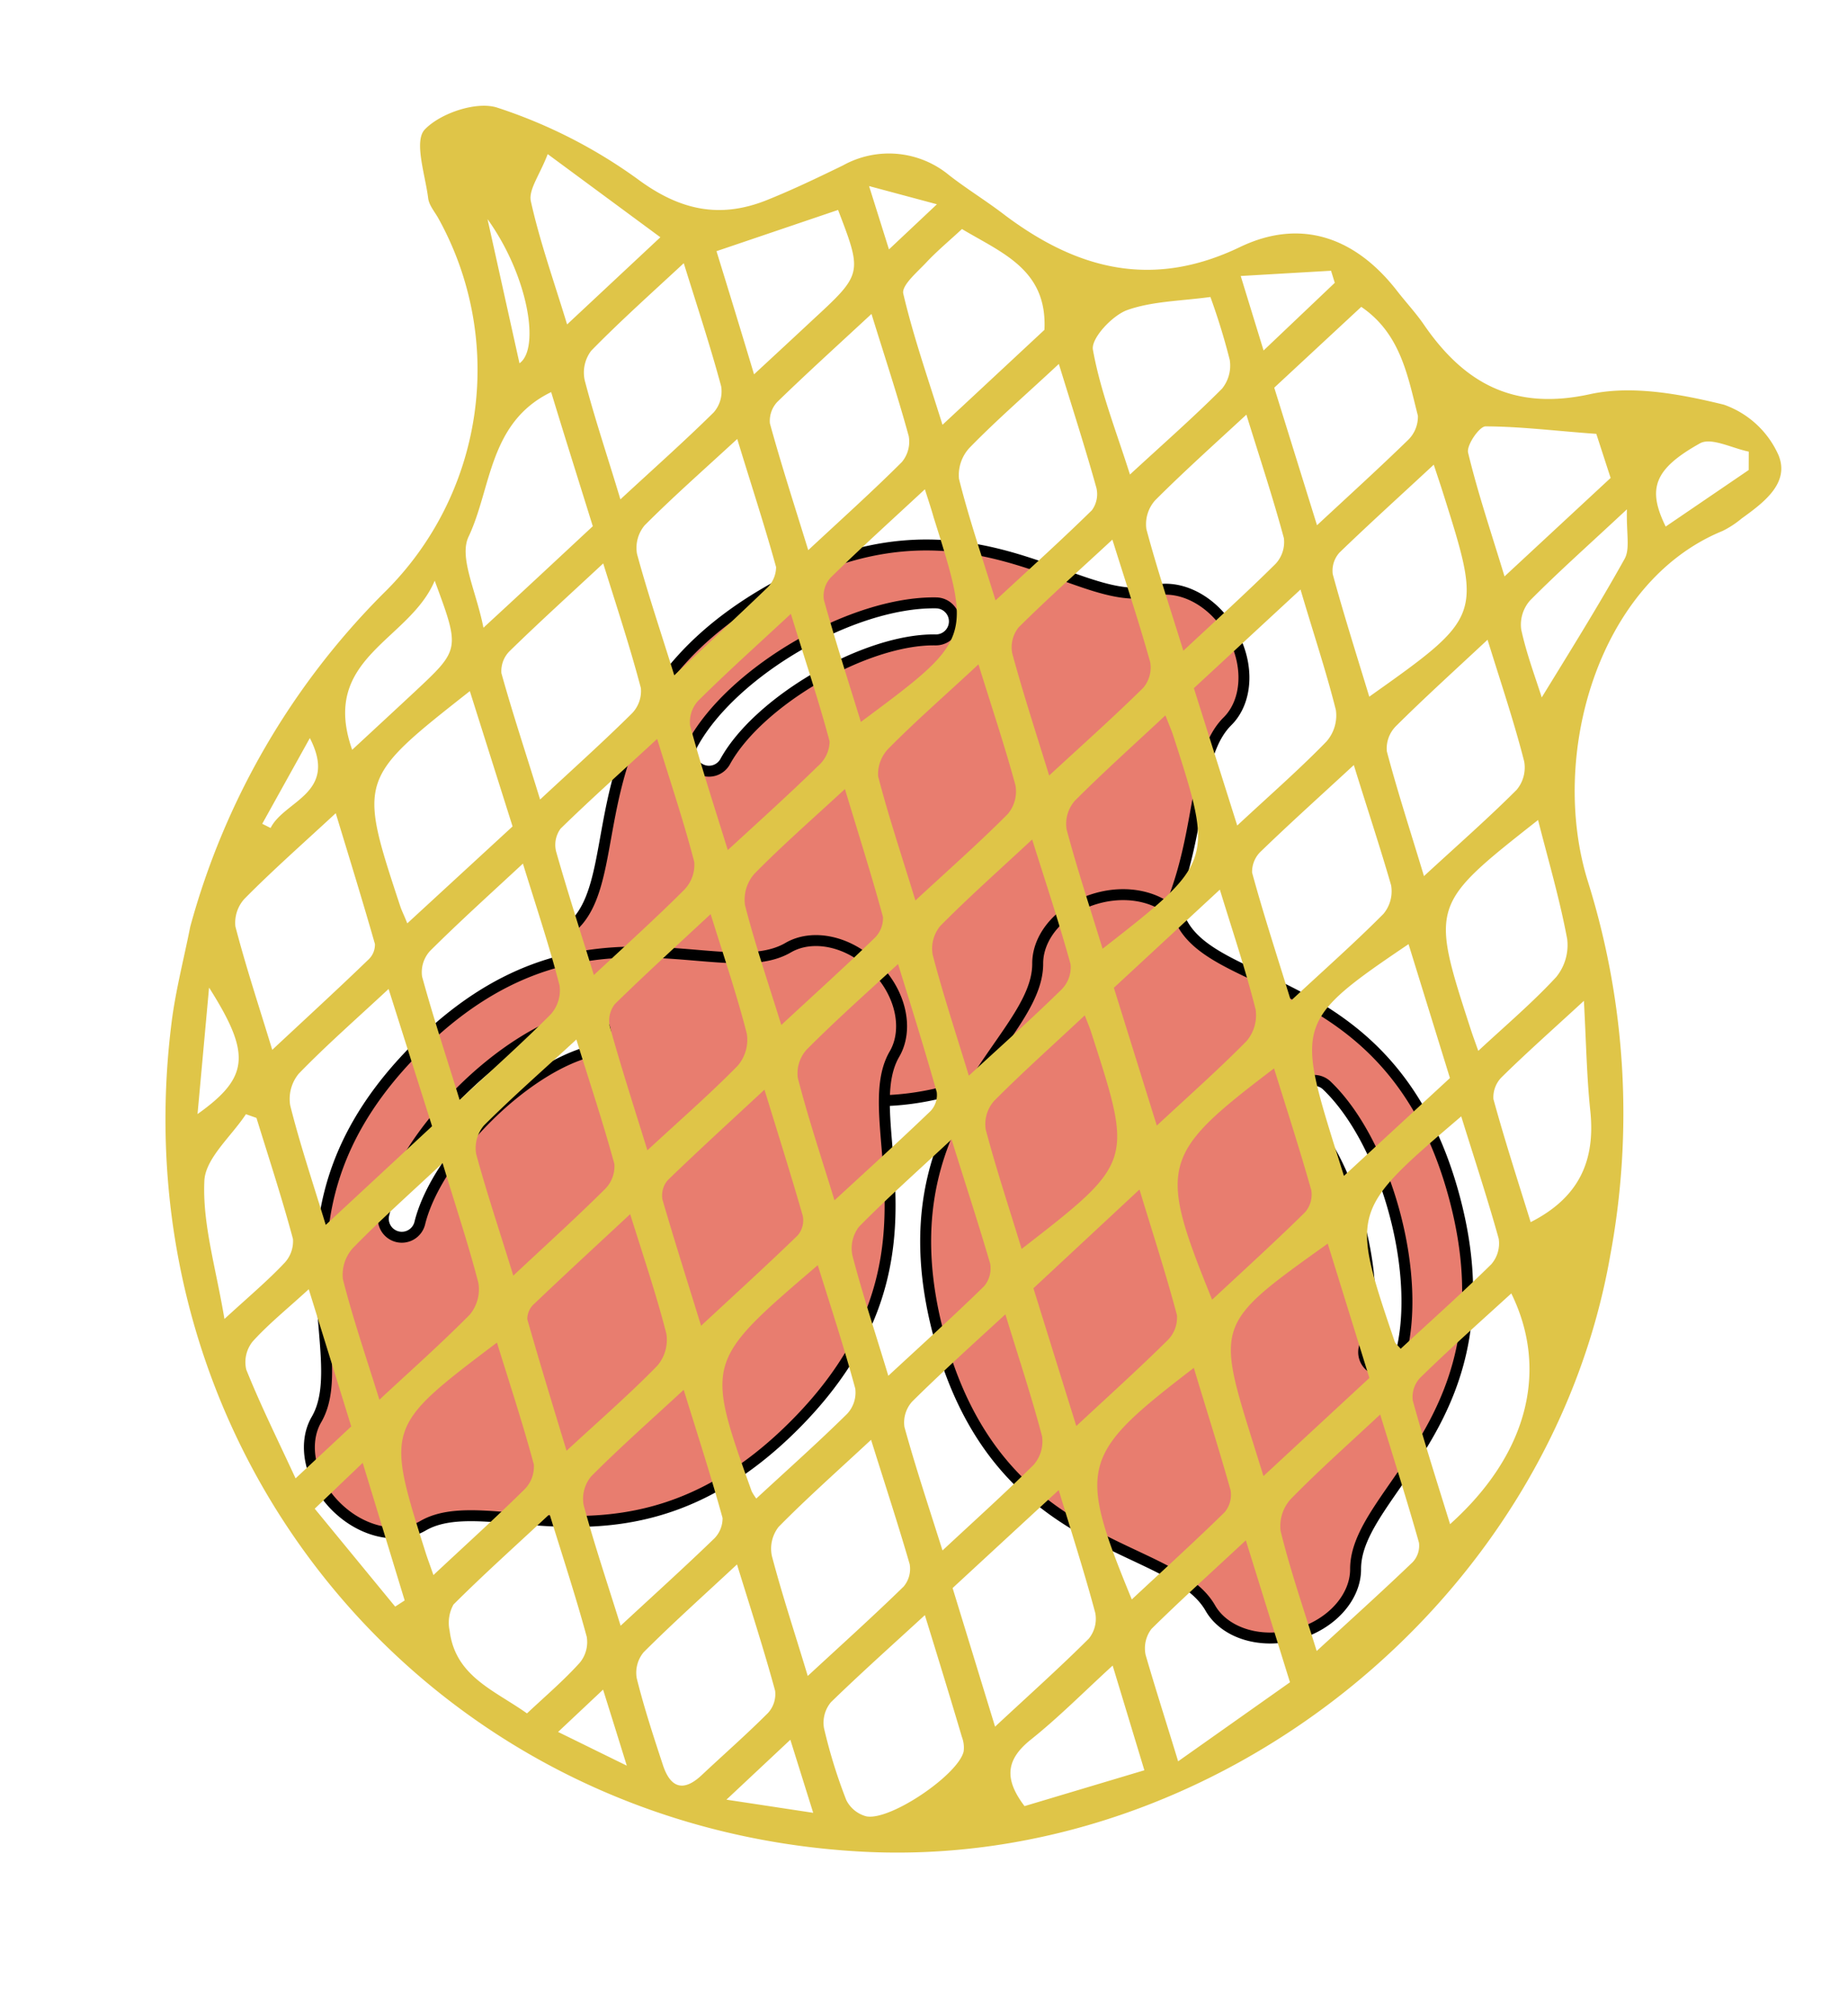 <svg xmlns="http://www.w3.org/2000/svg" width="168.914" height="184.144" viewBox="0 0 168.914 184.144">
  <g id="Group_54" data-name="Group 54" transform="translate(-1011.543 -1946.537)">
    <path id="solid_lemon" data-name="solid lemon" d="M51.7,2.428C49.259-.014,45.951-.627,43.762.648,37.535,4.275,24.6-4.963,9.819,9.819S4.275,37.535.648,43.762c-1.275,2.189-.662,5.5,1.78,7.939s5.75,3.054,7.939,1.779c6.227-3.627,19.161,5.611,33.943-9.17s5.543-27.716,9.171-33.943c1.275-2.189.662-5.5-1.78-7.939ZM25.783,10.1C19.631,11.636,11.637,19.63,10.1,25.783a1.692,1.692,0,1,1-3.282-.82c1.842-7.368,10.766-16.3,18.146-18.146a1.691,1.691,0,0,1,.821,3.282Z" transform="matrix(0.966, 0.259, -0.259, 0.966, 1074.766, 1988.573)" fill="#e87d6f" stroke="#000" stroke-width="1"/>
    <path id="solid_lemon-2" data-name="solid lemon" d="M51.7,2.428C49.259-.014,45.95-.627,43.762.648,37.534,4.275,24.6-4.963,9.818,9.819S4.275,37.535.648,43.762c-1.275,2.189-.662,5.5,1.78,7.939s5.75,3.054,7.939,1.779c6.227-3.627,19.161,5.611,33.943-9.17s5.543-27.716,9.171-33.943c1.275-2.189.662-5.5-1.78-7.939ZM25.783,10.1C19.631,11.636,11.637,19.63,10.1,25.783a1.692,1.692,0,1,1-3.282-.82c1.842-7.368,10.766-16.3,18.146-18.146a1.691,1.691,0,0,1,.821,3.282Z" transform="translate(1039.822 2032.48)" fill="#e87d6f" stroke="#000" stroke-width="1"/>
    <path id="solid_lemon-3" data-name="solid lemon" d="M51.7,2.428C49.259-.014,45.951-.627,43.762.648,37.535,4.275,24.6-4.963,9.819,9.819S4.275,37.535.648,43.762c-1.275,2.189-.662,5.5,1.78,7.939s5.75,3.054,7.939,1.779c6.227-3.627,19.161,5.611,33.943-9.17s5.543-27.716,9.171-33.943C54.755,8.178,54.142,4.869,51.7,2.428ZM25.783,10.1C19.631,11.636,11.637,19.63,10.1,25.783a1.692,1.692,0,1,1-3.282-.82c1.842-7.368,10.766-16.3,18.146-18.146a1.691,1.691,0,0,1,.821,3.282Z" transform="translate(1157.891 2052.34) rotate(120)" fill="#e87d6f" stroke="#000" stroke-width="1"/>
    <g id="Layer_2" data-name="Layer 2" transform="matrix(0.966, 0.259, -0.259, 0.966, 1051.635, 1946.537)">
      <g id="Layer_1" data-name="Layer 1" transform="translate(0 0)">
        <path id="Path_656" data-name="Path 656" d="M0,87.66A68.616,68.616,0,0,1,9.162,53.677a28.546,28.546,0,0,0-4-34.384c-.478-.5-1.136-.935-1.385-1.53-.817-2.015-2.632-4.709-1.939-6,.99-1.828,3.94-3.781,5.921-3.65a46.4,46.4,0,0,1,14,2.964c4.5,1.787,8.248,1.593,11.967-1.2,2.029-1.524,3.954-3.179,5.88-4.848a8.636,8.636,0,0,1,9.626-1.641c1.9.8,3.892,1.385,5.81,2.181,7.694,3.1,14.786,3.068,21.538-2.729,4.681-4.024,9.965-3.6,14.9.139,1.011.769,2.078,1.434,3.068,2.258,4.986,4.3,10.035,5.6,16.427,2.292,3.5-1.808,7.992-2.147,12.057-2.237a8.571,8.571,0,0,1,6.018,3.165c1.676,2.2-.2,4.543-1.766,6.468a8.677,8.677,0,0,1-1.385,1.544c-9.792,7.445-10.042,24.01-3.553,34.176A70.811,70.811,0,0,1,133.132,83.1c2.826,32.05-20.27,63.512-51.843,70.257C42.6,161.608,6.1,135.971.63,96.635.215,93.671.2,90.652,0,87.66Zm82.944,40.312L89.973,139.2c2.251-3.594,4.308-6.738,6.191-9.986a2.867,2.867,0,0,0-.035-2.417c-1.863-3.234-3.892-6.378-6.136-9.979-2.472,3.906-4.661,7.375-7.05,11.157Zm33.629-3.061c2.244-3.532,4.356-6.787,6.364-10.1a2.182,2.182,0,0,0,.1-1.884c-2.022-3.393-4.155-6.724-6.454-10.388-2.188,3.5-4.155,6.482-5.9,9.592a3.67,3.67,0,0,0-.139,3.033C112.335,118.422,114.392,121.448,116.573,124.911Zm-17.542-.173c2.188-3.5,4.224-6.662,6.136-9.9a2.479,2.479,0,0,0,0-2.078c-1.981-3.338-4.058-6.558-6.136-9.924C91.061,113.207,91.054,114.267,99.032,124.738Zm-9-13.989c2.2-3.518,4.2-6.593,6.039-9.751a2.915,2.915,0,0,0,.222-2.417c-1.911-3.324-4-6.537-6.281-10.2L82.986,99.606Zm9-14.363c2.2-3.511,4.231-6.676,6.136-9.917a2.479,2.479,0,0,0,.035-2.078c-1.96-3.3-4.058-6.524-6.177-9.882C91.04,84.807,91.04,85.811,99.032,96.386Zm-16.053-25.2,7.05,11.143c2.2-3.5,4.155-6.468,5.914-9.564a3.622,3.622,0,0,0,.069-3.006c-1.773-3.186-3.8-6.233-6-9.744Zm15.928-25.36c-2.271,3.594-4.266,6.662-6.15,9.8a2.569,2.569,0,0,0-.3,2.126c1.988,3.407,4.155,6.724,6.454,10.388,2.278-3.629,4.3-6.683,6.115-9.855a3.22,3.22,0,0,0,0-2.708c-1.891-3.137-3.913-6.191-6.15-9.751Zm-35.52,0c-2.161,3.463-4.155,6.413-5.914,9.5a3.363,3.363,0,0,0-.312,2.77c1.884,3.324,4,6.51,6.233,10.083,2.251-3.573,4.287-6.634,6.108-9.82a3.193,3.193,0,0,0,0-2.708c-1.863-3.206-3.9-6.267-6.15-9.834Zm26.642-14.2L82.951,42.853l7.078,11.094c2.168-3.463,4.155-6.42,5.887-9.522a3.608,3.608,0,0,0,.09-3C94.232,38.234,92.2,35.173,90.029,31.62Zm8.809-14.169c-2.251,3.587-4.294,6.745-6.233,9.972a2.465,2.465,0,0,0-.09,2.078c1.939,3.324,4.017,6.565,6.122,9.945,8.047-9.7,8.047-9.751,1.835-19.5C100.064,19.307,99.62,18.642,98.838,17.451Zm8.9,64.883,7.043-11.143L107.958,60.36c-7.943,9.148-7.992,9.7-1.87,19.391Zm0,28.394c2.5-3.975,4.744-7.542,7.029-11.164L107.91,88.7c-7.992,9.7-8,9.7-1.794,19.474ZM63.346,96.552c2.271-3.587,4.363-6.835,6.364-10.146a2.133,2.133,0,0,0,.1-1.821c-2.036-3.414-4.155-6.766-6.447-10.388-2.2,3.463-4.211,6.524-6.032,9.7a3.227,3.227,0,0,0-.118,2.729c1.849,3.269,3.92,6.4,6.143,9.945ZM27.86,45.824c-2.2,3.511-4.245,6.683-6.17,9.924a2.576,2.576,0,0,0-.222,2.168c1.988,3.366,4.155,6.641,6.406,10.236,2.216-3.532,4.218-6.6,6.06-9.758a2.922,2.922,0,0,0,.2-2.458C32.223,52.59,30.1,49.363,27.86,45.824ZM81.067,74.3c-2.154,3.463-4.155,6.51-5.983,9.7a3.213,3.213,0,0,0-.069,2.715c1.87,3.269,3.954,6.413,6,9.7,7.8-10.284,7.8-10.284,1.1-20.63-.249-.409-.533-.769-1.053-1.475Zm35.624,0c-7.549,10.977-7.555,10.977-.547,21.468.1.152.319.229.693.485,2.022-3.206,4.093-6.357,6-9.605a2.9,2.9,0,0,0,.048-2.431c-1.918-3.248-3.989-6.4-6.191-9.889ZM81.137,102.556c-2.2,3.463-4.259,6.641-6.164,9.9a2.86,2.86,0,0,0-.09,2.445c1.939,3.3,4.058,6.51,6.281,9.993,2.168-3.463,4.155-6.524,6.011-9.7a3.248,3.248,0,0,0,.076-2.729c-1.856-3.248-3.934-6.392-6.115-9.882ZM63.5,124.717c2.14-3.386,4.155-6.454,6.011-9.619a2.853,2.853,0,0,0,.125-2.417c-1.946-3.345-4.065-6.593-6.233-10.007-7.659,11.164-7.659,11.164-.478,21.524a5.216,5.216,0,0,0,.575.526Zm-9-93.048c-2.285,3.643-4.335,6.8-6.233,10.035a2.472,2.472,0,0,0-.062,2.119c1.953,3.3,4.037,6.531,6.15,9.889,7.86-9.924,7.86-9.924,1.579-19.779C55.575,33.324,55.2,32.756,54.5,31.669ZM27.867,102.542c-2.2,3.539-4.155,6.5-5.893,9.6a3.636,3.636,0,0,0-.159,3.006c1.821,3.248,3.906,6.344,6.073,9.772,2.154-3.428,4.155-6.468,5.97-9.654a3.615,3.615,0,0,0,0-3.006C32.05,109.073,30.028,106.019,27.867,102.542ZM45.645,39.8c2.237-3.573,4.294-6.731,6.177-9.986a2.9,2.9,0,0,0,0-2.445c-1.891-3.234-3.954-6.371-6.184-9.91-2.244,3.573-4.294,6.745-6.233,9.993a2.528,2.528,0,0,0-.139,2.078C41.247,32.908,43.366,36.177,45.645,39.8Zm62.085-8.172c-2.223,3.567-4.211,6.641-6.046,9.8a2.9,2.9,0,0,0-.208,2.424c1.9,3.317,4,6.531,6.233,10.139,2.278-3.594,4.308-6.634,6.136-9.8a3.172,3.172,0,0,0,0-2.687c-1.78-3.172-3.809-6.226-6.115-9.875ZM81.137,39.8c2.161-3.463,4.2-6.614,6.087-9.855a2.922,2.922,0,0,0,.125-2.458c-1.911-3.3-4.01-6.482-6.233-10.014-2.188,3.463-4.2,6.551-6.018,9.7a3.269,3.269,0,0,0-.1,2.77c1.877,3.255,3.954,6.392,6.143,9.862Zm-8.9,48.609c-2.271,3.636-4.294,6.7-6.1,9.889a3.227,3.227,0,0,0,.1,2.708c1.814,3.186,3.823,6.233,6.011,9.758,2.258-3.587,4.363-6.842,6.337-10.173a2.528,2.528,0,0,0,0-2.133C76.615,95.215,74.544,92.057,72.238,88.408ZM63.36,17.437c-2.161,3.463-4.155,6.4-5.886,9.488a3.657,3.657,0,0,0-.208,3.019c1.807,3.248,3.892,6.35,6.1,9.855,2.292-3.636,4.4-6.891,6.371-10.229a2.479,2.479,0,0,0-.125-2.078C67.688,24.238,65.638,21.066,63.36,17.437ZM27.867,74.225c-2.175,3.463-4.231,6.634-6.122,9.889a2.874,2.874,0,0,0-.1,2.452c1.925,3.3,4.031,6.489,6.233,10,2.181-3.463,4.2-6.544,6.011-9.7a3.283,3.283,0,0,0,.1-2.77c-1.849-3.269-3.934-6.413-6.115-9.882Zm44.37,42.6c-2.265,3.615-4.294,6.683-6.1,9.869a3.241,3.241,0,0,0,.09,2.715c1.821,3.186,3.83,6.233,6.011,9.751,2.258-3.58,4.37-6.828,6.344-10.152a2.493,2.493,0,0,0,0-2.14c-1.967-3.248-4.037-6.413-6.344-10.049ZM36.78,54.017c2.216-3.56,4.155-6.655,6.067-9.813a2.687,2.687,0,0,0,.36-2.147c-1.994-3.393-4.155-6.69-6.461-10.388-2.271,3.587-4.3,6.634-6.129,9.813a3.206,3.206,0,0,0,0,2.7C32.466,47.362,34.5,50.409,36.78,54.017Zm8.851,48.6c-2.251,3.594-4.328,6.87-6.35,10.187a1.842,1.842,0,0,0-.235,1.524c2.078,3.463,4.238,6.925,6.572,10.665,2.271-3.594,4.266-6.551,6-9.654a3.629,3.629,0,0,0,.042-3.033c-1.8-3.2-3.83-6.233-6.032-9.709ZM26.081,71.178,19.107,60.25c-7.77,10.388-7.77,10.388-1.08,20.589.242.381.54.693,1.053,1.385ZM36.773,82.369c2.223-3.553,4.155-6.537,5.935-9.619a3.276,3.276,0,0,0,.256-2.729c-1.856-3.276-3.947-6.42-6.191-9.986-2.292,3.622-4.418,6.863-6.4,10.2a2.507,2.507,0,0,0,.145,2.126C32.452,75.6,34.509,78.768,36.773,82.369ZM81.1,45.9c-2.161,3.463-4.155,6.517-5.99,9.7a3.22,3.22,0,0,0-.062,2.708c1.877,3.269,3.961,6.42,6.011,9.7,7.777-10.319,7.777-10.319,1.087-20.644-.277-.395-.561-.748-1.073-1.454Zm-8.83,36.455c2.271-3.587,4.287-6.648,6.143-9.806a2.86,2.86,0,0,0,.18-2.424c-1.946-3.317-4.065-6.524-6.337-10.09-2.223,3.546-4.245,6.614-6.06,9.792a3.248,3.248,0,0,0,0,2.722c1.814,3.186,3.83,6.26,6.046,9.806ZM10.152,96.58c2.3-3.684,4.363-6.925,6.364-10.256a1.856,1.856,0,0,0,.194-1.517c-2.078-3.463-4.224-6.877-6.551-10.61-2.285,3.622-4.252,6.586-6.025,9.7a3.241,3.241,0,0,0-.152,2.673C5.831,89.827,7.895,92.965,10.152,96.58ZM27.867,17.424c-2.175,3.463-4.252,6.634-6.1,9.917a3.3,3.3,0,0,0,.132,2.77c1.821,3.193,3.85,6.233,5.963,9.654,2.181-3.463,4.266-6.621,6.177-9.882a2.909,2.909,0,0,0,.042-2.479C32.175,24.113,30.09,20.942,27.867,17.424ZM54.5,82.341c2.285-3.629,4.28-6.711,6.164-9.862a2.528,2.528,0,0,0,.256-2.078c-1.981-3.4-4.107-6.711-6.385-10.388-2.251,3.56-4.231,6.517-5.977,9.605a3.58,3.58,0,0,0-.1,3C50.236,75.776,52.272,78.809,54.5,82.341ZM45.645,96.566c2.237-3.546,4.231-6.51,5.977-9.612a3.636,3.636,0,0,0,.042-3.026c-1.787-3.179-3.83-6.233-6.025-9.7-2.258,3.608-4.356,6.87-6.33,10.215a2.472,2.472,0,0,0,.083,2.078C41.316,89.786,43.366,92.951,45.645,96.566Zm8.885,42.591c2.265-3.594,4.252-6.669,6.136-9.806a2.611,2.611,0,0,0,.312-2.119c-2-3.407-4.155-6.724-6.461-10.388-2.271,3.594-4.294,6.648-6.115,9.82a3.2,3.2,0,0,0,0,2.7c1.835,3.165,3.864,6.212,6.129,9.792ZM36.773,110.8c2.209-3.546,4.2-6.634,6.046-9.806a2.943,2.943,0,0,0,.235-2.438c-1.925-3.3-4.037-6.5-6.3-10.083-2.265,3.567-4.3,6.614-6.129,9.779a3.193,3.193,0,0,0,0,2.708C32.459,104.107,34.495,107.168,36.773,110.8Zm17.75,0c2.327-3.705,4.418-6.96,6.4-10.277a2.112,2.112,0,0,0,0-1.828c-1.981-3.3-4.065-6.558-6.378-10.249-2.334,3.719-4.418,6.974-6.4,10.284a2.133,2.133,0,0,0,0,1.835c1.981,3.269,4.065,6.517,6.378,10.194ZM45.638,68.172c2.2-3.463,4.155-6.482,5.97-9.543a3.053,3.053,0,0,0,.45-2.452c-1.96-3.407-4.155-6.69-6.441-10.346-2.258,3.6-4.266,6.676-6.115,9.848a2.853,2.853,0,0,0-.132,2.4C41.261,61.344,43.332,64.509,45.638,68.172Zm26.607-36.5c-2.23,3.546-4.3,6.7-6.2,9.959a2.9,2.9,0,0,0,.048,2.445c1.884,3.241,3.94,6.392,6.15,9.91,2.251-3.56,4.321-6.711,6.233-9.972a2.867,2.867,0,0,0,0-2.431c-1.925-3.248-4-6.392-6.233-9.91ZM19.017,110.763l7.05-11.226-7.085-11.08c-2.216,3.532-4.2,6.5-5.928,9.605a3.622,3.622,0,0,0,0,3C14.813,104.225,16.835,107.272,19.017,110.763Zm17.791,28.352c2.154-3.463,4.155-6.551,6-9.7a2.936,2.936,0,0,0,.249-2.431c-1.918-3.317-4.024-6.524-6.143-9.889-7.826,10.049-7.826,10.049-1.385,20.132C35.831,137.709,36.164,138.166,36.808,139.115Zm26.545-8.123c-2.223,3.553-4.28,6.7-6.164,9.959a2.929,2.929,0,0,0,0,2.445c1.337,2.417,2.853,4.737,4.37,7.05,1.2,1.835,2.452,1.939,3.67-.035,1.461-2.355,3-4.654,4.377-7.05a2.548,2.548,0,0,0,.1-2.126C67.75,137.882,65.631,134.613,63.353,130.991ZM82.937,14.432l7.029,11.129c2.237-3.56,4.155-6.551,5.99-9.626a2.976,2.976,0,0,0,.326-2.424c-1.842-3.269-3.463-6.835-7.576-8.269Zm-1.8,116.587c-2.2,3.463-4.287,6.648-6.233,9.91a2.93,2.93,0,0,0,0,2.445,47.571,47.571,0,0,0,3.67,5.824,2.86,2.86,0,0,0,2.147.963c2.216-.139,7.133-5.838,7.064-8.026a2.729,2.729,0,0,0-.5-1.247C85.327,137.688,83.325,134.5,81.137,131.019Zm25.8,6.925,8.019-9.64L107.7,116.822c-2.265,3.622-4.321,6.787-6.233,10.049a2.922,2.922,0,0,0,.1,2.438c1.627,2.687,3.3,5.277,5.381,8.608Zm9.515-91.6c-7.5,10.028-7.5,10.028-.976,20.083.312.478.644.949,1.163,1.7,1.808-2.881,3.65-5.54,5.132-8.359a4.612,4.612,0,0,0,.069-3.615C120.251,52.833,118.332,49.688,116.456,46.344ZM48.339,149.108c1.247-2.008,2.486-3.809,3.463-5.727a2.95,2.95,0,0,0,0-2.445c-1.884-3.241-3.94-6.378-6.184-9.945-2.278,3.643-4.4,6.891-6.344,10.249a3.444,3.444,0,0,0,.284,2.41C41.143,147.55,44.924,147.834,48.339,149.108ZM51.614,7.832c-.817,1.3-1.676,2.514-2.368,3.809-.568,1.06-1.641,2.6-1.281,3.276,1.911,3.56,4.211,6.925,6.565,10.644l6.752-10.79C60.125,9.39,55.756,9,51.614,7.825Zm-32.805,46.5c2.77-4.37,4.986-7.929,7.251-11.544-2.313-3.663-4.591-7.223-6.849-10.852-4.8,4.155-2.985,9.869-3.871,14.723C14.966,48.719,17.313,51.281,18.809,54.335Zm106.539,56.226c5.166-7.923,5.132-15.873-.055-21.808-2.078,3.241-4.155,6.4-6.067,9.633a2.548,2.548,0,0,0-.09,2.161C121.089,103.879,123.194,107.141,125.348,110.562ZM75.153,7.943C72.632,9,70.1,9.695,68.1,11.08c-1.177.838-2.493,3.317-2.078,4.273,1.621,3.463,3.947,6.586,6.233,10.159,2.223-3.511,4.266-6.572,6.094-9.751a3.345,3.345,0,0,0,0-2.729,60.044,60.044,0,0,0-3.193-5.09ZM124.78,61.212c-2.161,3.407-3.864,5.983-5.429,8.643a2.6,2.6,0,0,0-.235,2.168c1.981,3.386,4.121,6.683,6.2,9.979,3.747-3.366,4.231-7.008,2.652-11.177C126.851,67.93,126,64.952,124.78,61.212ZM112.46,10.886c-3.567.693-6.808,1.129-9.952,1.96-.547.139-1.253,2.126-.921,2.735,1.787,3.29,3.878,6.42,6.143,10.056,2.514-4,4.785-7.618,7.036-11.2ZM40.229,9.072l-9.758,6.517C32.445,18.725,34.495,22,36.7,25.568c1.447-2.3,2.666-4.231,3.871-6.164C43.9,14.134,43.9,14.127,40.229,9.072ZM12.3,121.462c1.648-2.59,2.895-4.377,3.927-6.281a2.9,2.9,0,0,0,.229-2.4c-1.925-3.331-4.037-6.558-6.087-9.82l-1.018-.076c-.776,2.334-2.569,4.9-2.078,6.925C8.123,113.63,10.326,117.127,12.3,121.462Zm6.738-4.619c-1.44,2.258-2.729,4.017-3.712,5.935a3.006,3.006,0,0,0,.1,2.639c2.078,2.77,4.411,5.416,6.925,8.428,1.447-2.32,2.576-4.114,3.684-5.9C23.733,124.288,21.552,120.825,19.038,116.843ZM13.276,11.018c-.208,2.029-.873,3.608-.367,4.571,1.731,3.317,3.871,6.42,6.108,10l6.17-9.9ZM98.907,131.026c-1.925,3.013-3.539,5.852-5.464,8.463-1.69,2.292-1.524,4.065,1.011,6.025l9.73-6Zm-88.8-62.812c1.648-2.618,2.929-4.647,4.2-6.683,2.95-4.744,2.95-4.744-.914-10.194C12.583,57.272,5.049,60.845,10.111,68.214ZM116.947,16.821c-2.569,4.114-4.585,7.168-6.4,10.346a3.338,3.338,0,0,0-.083,2.77c1.073,2.078,2.452,3.982,3.414,5.5,1.385-4.675,2.832-9.4,4.037-14.19C118.173,20.214,117.46,18.975,116.947,16.821ZM27.909,130.887l-3.151,5.18,9.418,6.738.693-.769ZM126.767,10.471l-.429-1.627c-1.53.1-3.65-.395-4.5.422-3.463,3.366-3.594,5.263-1.06,8.158Zm-49.433-5.1,3.781,6.032L85.8,3.746l-.616-.976ZM5.076,104.017c3.705-4.481,3.31-6.572-1.974-11.434ZM72.21,145.2,67.986,152l7.971-.893ZM9.5,18.178l6.233,11.967C17.23,28.352,14.412,22.2,9.5,18.178Zm42.023,131.83,6.863,1.35c-1.5-2.382-2.576-4.072-3.892-6.15ZM42.4,6.232l3.255,5.118,3.165-5.118ZM3.92,76.87l.838.173c.568-2.77,5.173-4.64,1.337-8.864Z" fill="#dfc548"/>
      </g>
    </g>
  </g>
</svg>
